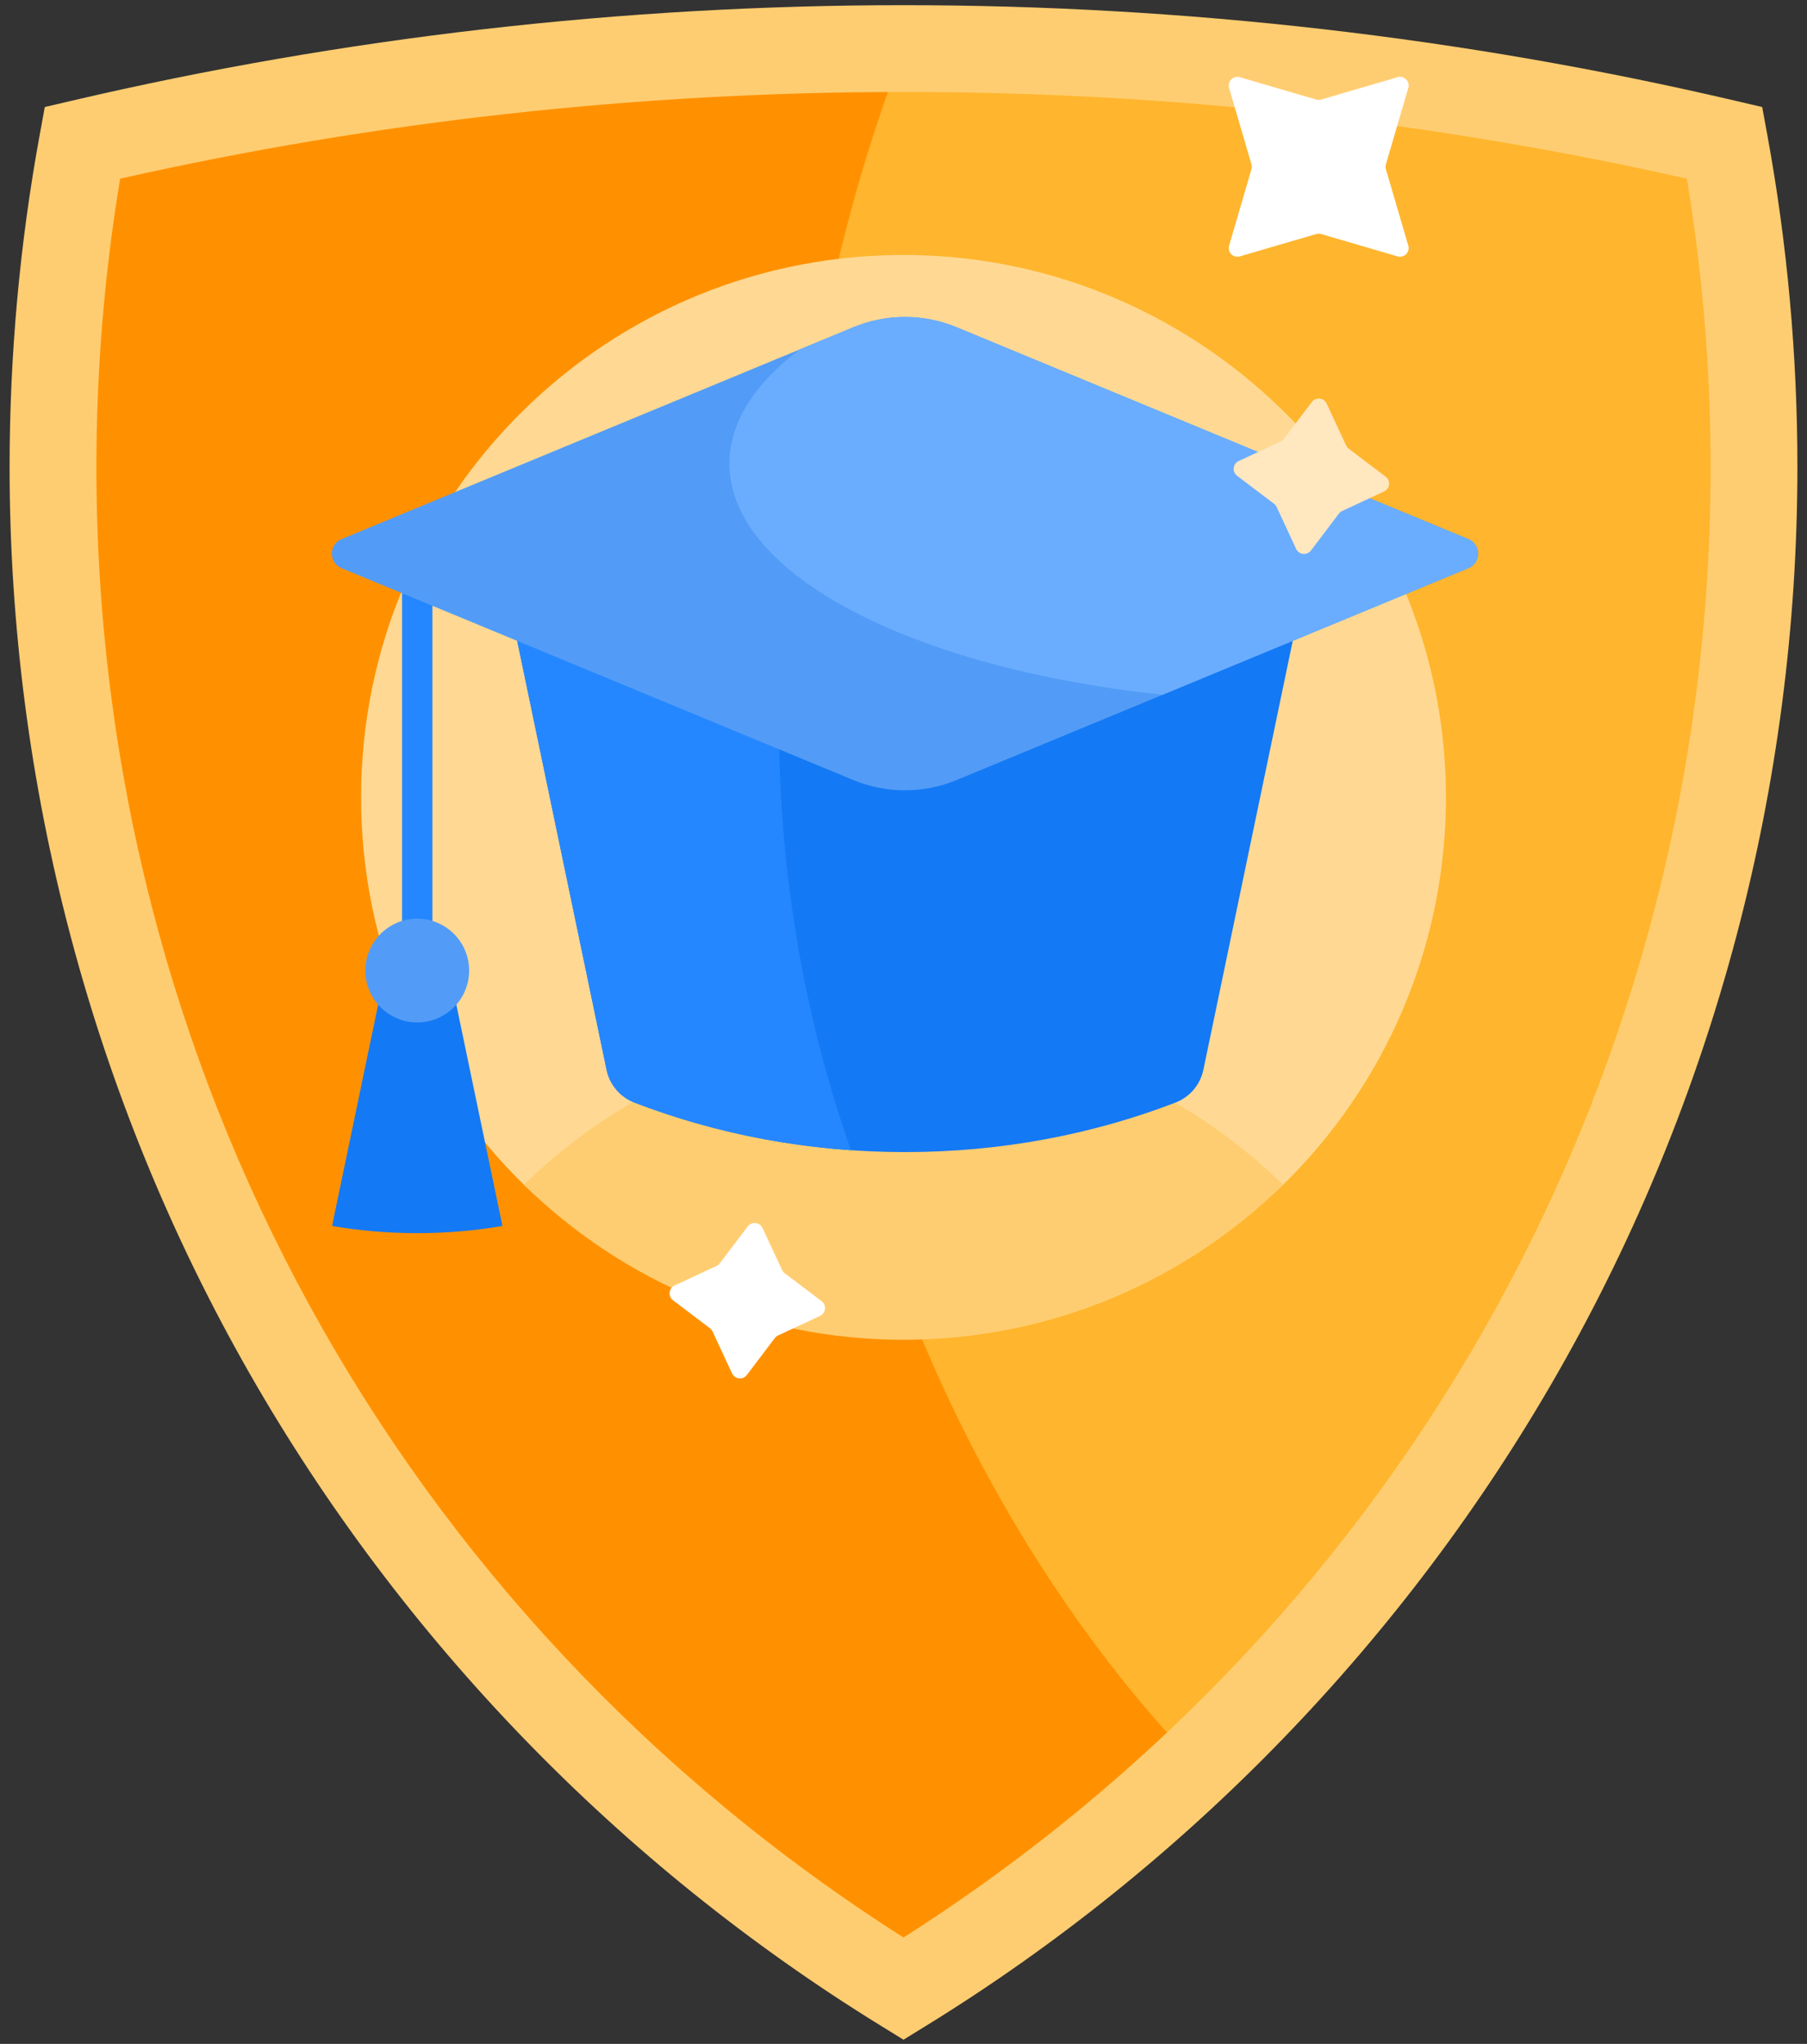 <svg width="122" height="138" viewBox="0 0 122 138" fill="none" xmlns="http://www.w3.org/2000/svg">
    <rect x="0" y="0" width="122" height="138" fill="#333333" stroke="none"/>
    <path d="M61 3.279C80.074 3.279 98.634 5.481 116.439 9.643C117.742 16.742 118.422 24.059 118.422 31.535C118.422 74.973 95.454 113.047 61 134.274C26.546 113.047 3.578 74.973 3.578 31.535C3.578 24.059 4.258 16.742 5.561 9.643C23.366 5.481 41.926 3.279 61 3.279Z" fill="#FF9100"/>
    <path d="M116.439 9.643C117.741 16.742 118.422 24.059 118.422 31.535C118.422 66.021 103.945 97.125 80.738 119.103C64.034 101.586 53.383 75.047 53.383 45.339C53.383 30.246 56.132 15.97 61.028 3.279C80.092 3.282 98.642 5.483 116.439 9.643Z" fill="#FFB52D"/>
    <path d="M119.321 9.114L118.974 7.227L117.106 6.79C98.824 2.516 79.947 0.35 61 0.35C42.053 0.35 23.176 2.516 4.894 6.79L3.025 7.226L2.679 9.114C1.332 16.46 0.648 24.004 0.648 31.535C0.648 53.004 6.242 74.15 16.825 92.686C27.087 110.662 41.831 125.905 59.463 136.769L61 137.716L62.537 136.769C80.169 125.905 94.913 110.662 105.176 92.686C115.758 74.15 121.352 53.004 121.352 31.535C121.352 24.003 120.668 16.46 119.321 9.114ZM61 130.817C26.844 109.063 6.508 72.085 6.508 31.535C6.508 25.003 7.047 18.462 8.112 12.063C25.369 8.178 43.152 6.209 61 6.209C78.848 6.209 96.631 8.178 113.888 12.063C114.953 18.462 115.492 25.002 115.492 31.535C115.492 72.085 95.156 109.063 61 130.817Z" fill="#FFCD71"/>
    <path d="M24.38 53.836C24.38 33.429 41.071 16.921 61.546 17.219C81.325 17.506 97.426 33.687 97.621 53.466C97.723 63.904 93.459 73.347 86.543 80.079C84.868 81.71 82.525 82.456 80.215 82.097C74.118 81.15 67.671 80.642 61.002 80.642C54.369 80.642 47.956 81.144 41.889 82.082C39.535 82.445 37.133 81.712 35.428 80.049C28.612 73.398 24.38 64.111 24.38 53.836Z" fill="#FFD993"/>
    <path d="M61.001 69.531C70.98 69.531 80.025 73.522 86.63 79.994C80.025 86.467 70.979 90.458 61.001 90.458C51.023 90.458 41.977 86.467 35.372 79.995C41.977 73.522 51.023 69.531 61.001 69.531Z" fill="#FFCD71"/>
    <path d="M29.196 67.154H27.145V36.772H29.196V67.154Z" fill="#2587FF"/>
    <path d="M33.923 82.775C32.063 83.093 30.139 83.26 28.171 83.26C26.202 83.26 24.279 83.093 22.419 82.775L25.559 67.699C25.29 67.322 25.133 66.859 25.133 66.361V64.758C25.133 63.481 26.168 62.445 27.445 62.445H28.896C30.174 62.445 31.209 63.481 31.209 64.758V66.361C31.209 66.859 31.051 67.322 30.782 67.699L33.923 82.775Z" fill="#1479F4"/>
    <path d="M31.674 65.53C31.674 67.465 30.105 69.033 28.171 69.033C26.236 69.033 24.668 67.465 24.668 65.53C24.668 63.596 26.236 62.027 28.171 62.027C30.106 62.027 31.674 63.596 31.674 65.53Z" fill="#529CF7"/>
    <path d="M81.247 72.228C81.036 73.24 80.325 74.075 79.36 74.446C73.781 76.593 67.601 77.787 61.1 77.787C54.599 77.787 48.419 76.593 42.839 74.446C41.875 74.075 41.164 73.24 40.953 72.228L34.516 41.328H87.684L81.247 72.228Z" fill="#1479F4"/>
    <path d="M57.451 77.661C52.285 77.302 47.365 76.188 42.839 74.446C41.874 74.075 41.163 73.24 40.953 72.228L34.515 41.328H52.9C52.697 43.778 52.593 46.261 52.593 48.772C52.593 58.99 54.318 68.743 57.451 77.661Z" fill="#2587FF"/>
    <path d="M99.135 38.363L64.586 52.667C62.354 53.592 59.845 53.592 57.613 52.667L23.064 38.363C22.189 38.001 22.189 36.761 23.064 36.398L57.613 22.094C59.846 21.169 62.354 21.169 64.586 22.094L99.135 36.398C100.01 36.761 100.01 38.001 99.135 38.363Z" fill="#529CF7"/>
    <path d="M99.135 38.363L78.499 46.907C61.684 45.132 49.251 38.819 49.251 31.303C49.251 28.511 50.968 25.884 53.989 23.594L57.613 22.094C59.846 21.169 62.354 21.169 64.587 22.094L99.135 36.398C100.011 36.761 100.011 38.001 99.135 38.363Z" fill="#6AADFF"/>
    <path d="M93.448 33.183L90.615 34.502C90.529 34.542 90.453 34.603 90.396 34.679L88.51 37.17C88.243 37.523 87.698 37.464 87.511 37.064L86.193 34.231C86.152 34.145 86.091 34.069 86.015 34.012L83.524 32.126C83.172 31.859 83.231 31.314 83.631 31.128L86.463 29.809C86.55 29.768 86.625 29.707 86.683 29.631L88.569 27.14C88.835 26.788 89.38 26.847 89.567 27.247L90.886 30.079C90.926 30.166 90.987 30.241 91.063 30.299L93.554 32.185C93.906 32.452 93.848 32.997 93.448 33.183Z" fill="#FFE7C0"/>
    <path d="M89.195 6.723L94.353 5.212C94.798 5.082 95.211 5.494 95.081 5.939L93.57 11.097C93.538 11.204 93.538 11.319 93.57 11.426L95.081 16.584C95.211 17.029 94.798 17.442 94.353 17.311L89.195 15.801C89.088 15.769 88.974 15.769 88.866 15.801L83.708 17.311C83.264 17.442 82.851 17.029 82.981 16.584L84.492 11.426C84.523 11.319 84.523 11.204 84.492 11.097L82.981 5.939C82.851 5.495 83.263 5.082 83.708 5.212L88.866 6.723C88.974 6.754 89.088 6.754 89.195 6.723ZM50.483 82.806L48.597 85.297C48.539 85.373 48.464 85.434 48.377 85.474L45.545 86.793C45.145 86.979 45.086 87.525 45.438 87.791L47.929 89.677C48.005 89.735 48.066 89.811 48.107 89.897L49.425 92.73C49.612 93.13 50.157 93.188 50.424 92.836L52.31 90.345C52.367 90.269 52.443 90.208 52.529 90.168L55.362 88.849C55.762 88.662 55.82 88.117 55.468 87.85L52.977 85.965C52.901 85.907 52.84 85.831 52.8 85.745L51.481 82.912C51.294 82.512 50.749 82.454 50.483 82.806Z" fill="white"/>
</svg>
